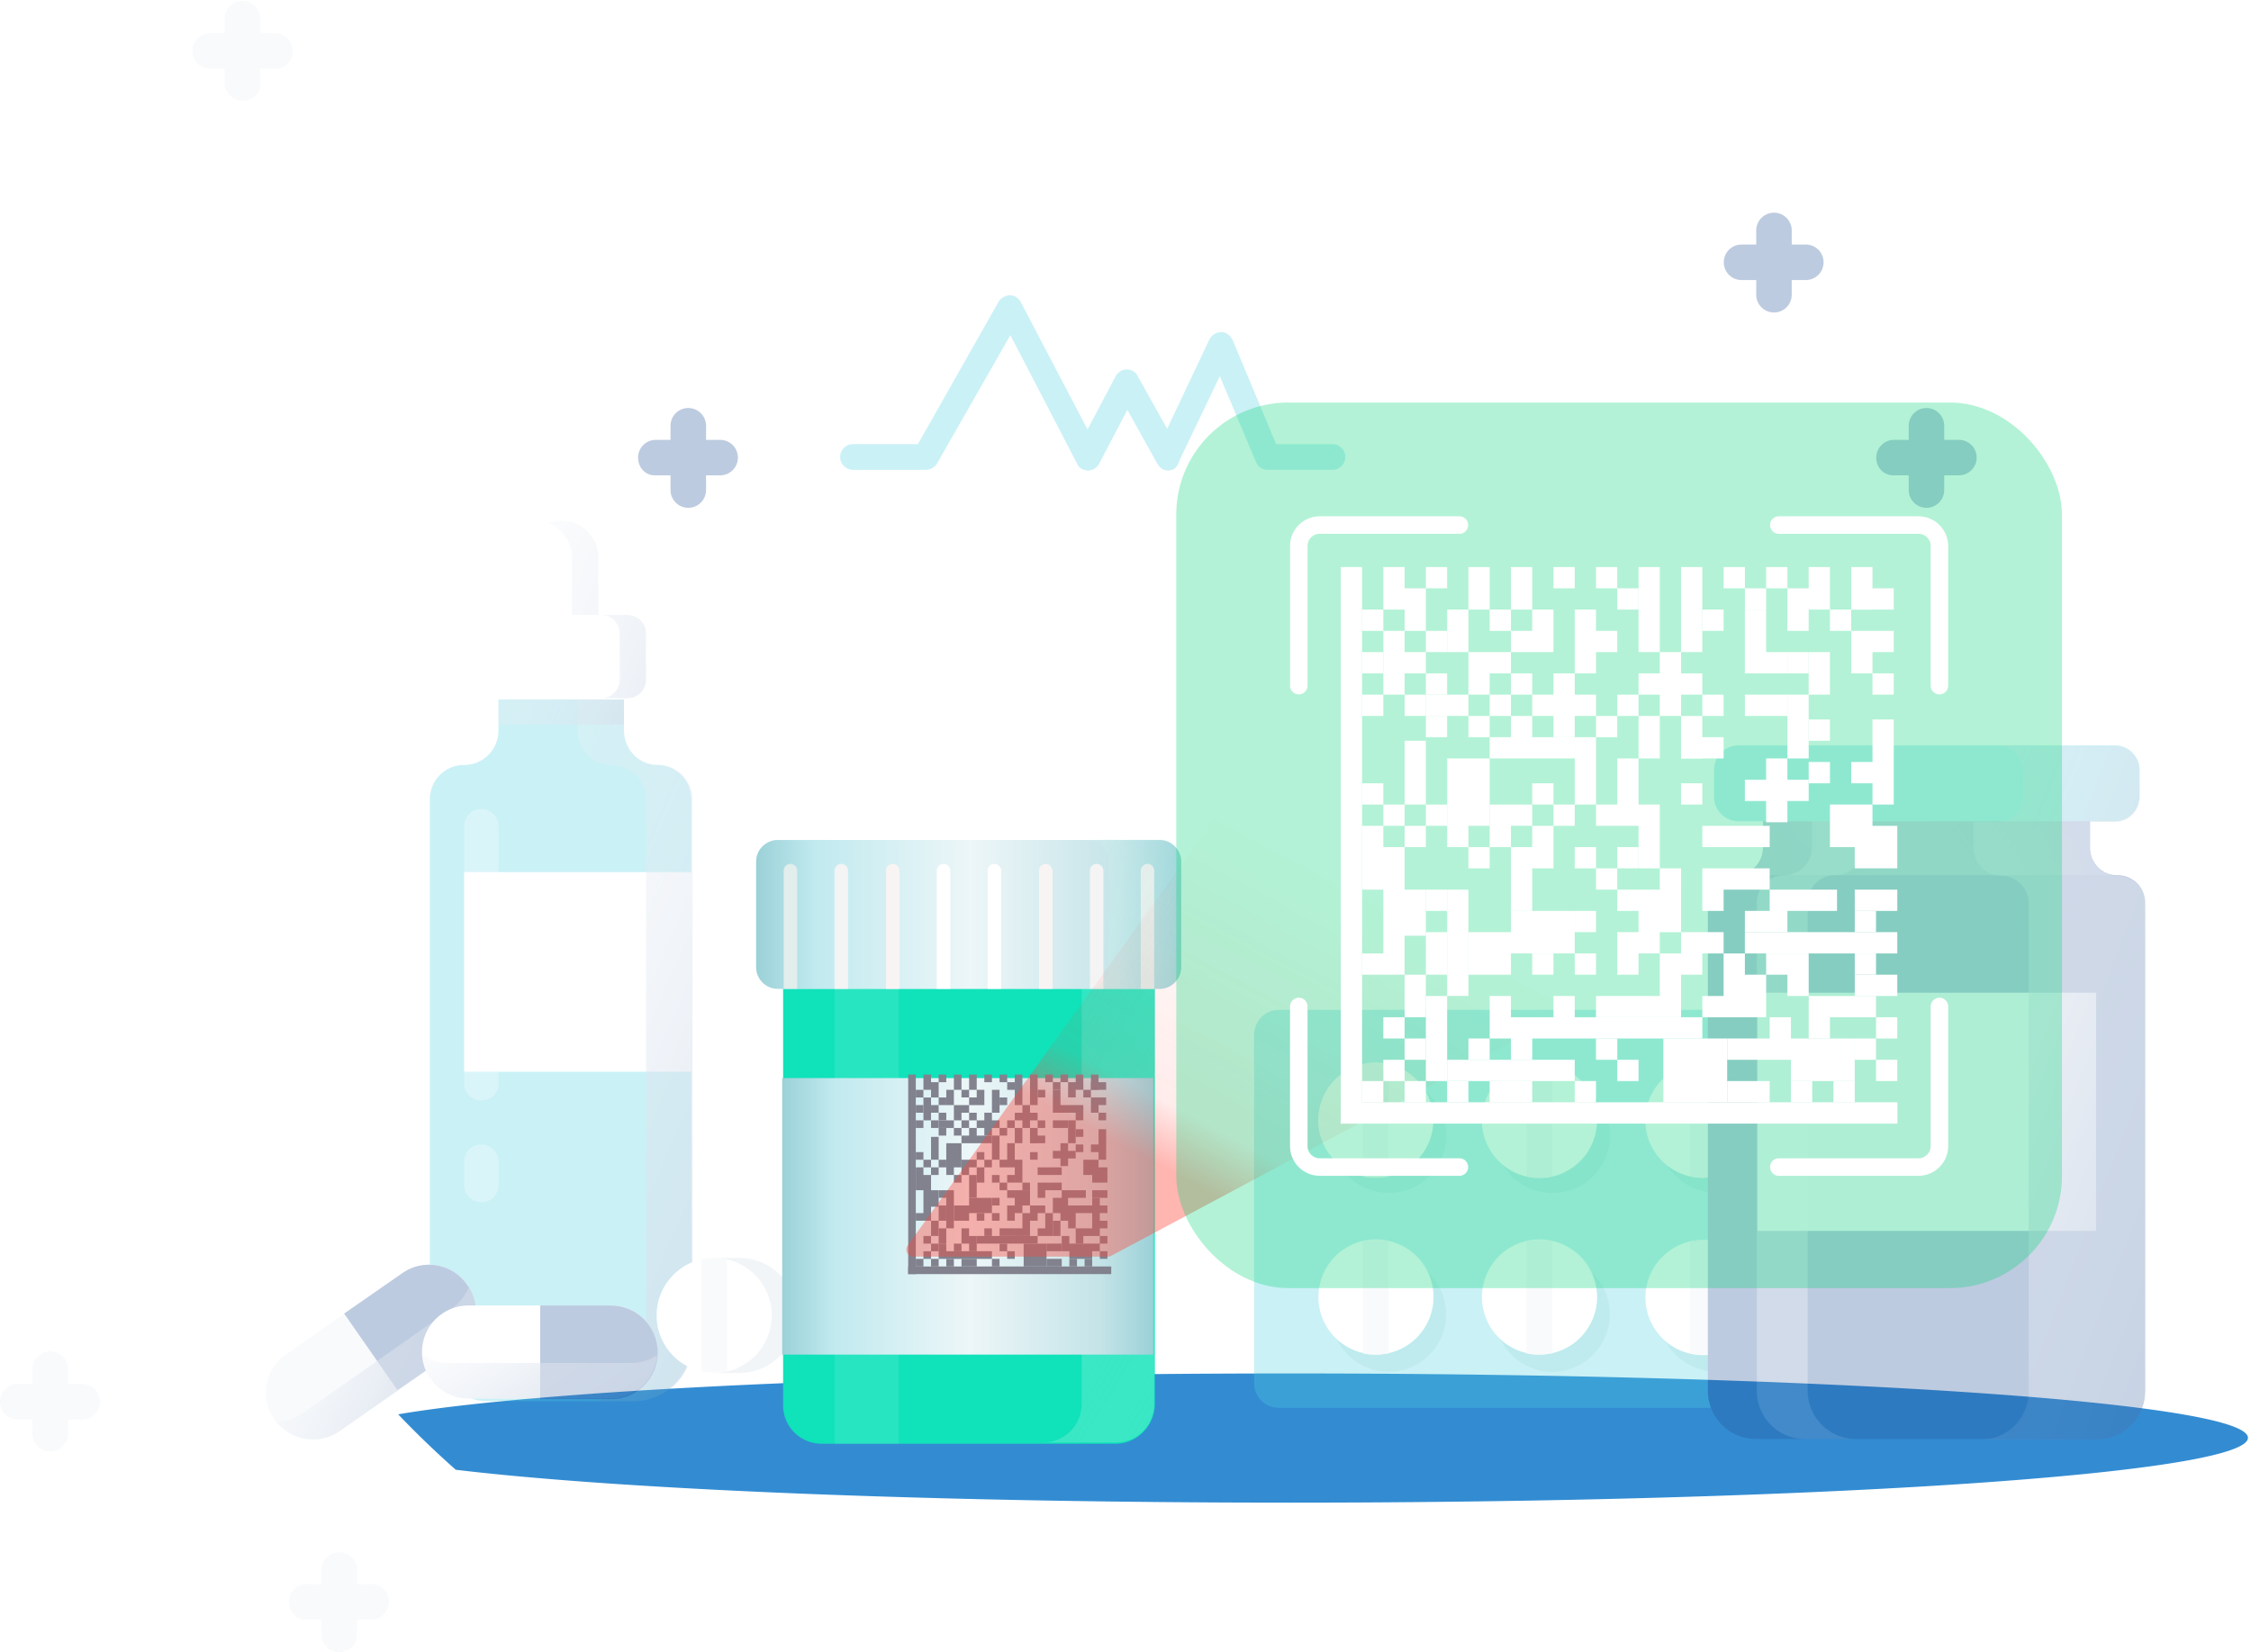<svg width="643" height="472" fill="none" xmlns="http://www.w3.org/2000/svg"><path d="M368.57 392.383c-115.864 0-214.925 4.832-254.83 11.677a265.76 265.76 0 0016.452 15.838c46.905 5.637 136.166 9.395 238.378 9.395 151.043 0 273.558-8.322 273.558-18.522 0-10.201-122.515-18.388-273.558-18.388z" fill="#338CD2"/><g opacity=".3"><path d="M570.061 159.944H456.364V46.247H329.722v113.697H215.85v126.642h113.872v113.872h126.642V286.586h113.697V159.944z" fill="url(#paint0_linear)"/><path d="M333.745 134.406c-1.399 0-2.448-.699-3.148-1.924l-8.571-15.393-8.046 15.393c-.7 1.225-1.925 1.924-3.149 1.924-1.399 0-2.624-.699-3.149-1.924l-19.066-36.733-20.99 36.733c-.7 1.05-1.924 1.749-3.149 1.749h-20.815c-1.924 0-3.673-1.574-3.673-3.673 0-1.924 1.574-3.673 3.673-3.673h18.542l23.089-40.756c.7-1.05 1.924-1.75 3.148-1.75 1.4 0 2.449.7 3.149 1.924l19.066 36.384 8.046-15.218c.7-1.225 1.924-1.924 3.149-1.924 1.224 0 2.624.699 3.148 1.924l8.397 15.043 12.069-25.538c.7-1.225 1.924-2.1 3.323-2.1 1.4 0 2.624.875 3.324 2.275l12.419 29.736h16.093c1.924 0 3.673 1.574 3.673 3.673 0 1.924-1.574 3.673-3.673 3.673h-18.542c-1.399 0-2.798-.874-3.323-2.274l-10.32-24.488-11.72 24.488c-.35 1.575-1.574 2.449-2.974 2.449zm-155.503 74.341V190.73h-35.858v18.017a9.779 9.779 0 01-9.796 9.795 9.78 9.78 0 00-9.795 9.796v155.328c0 9.271 7.521 16.617 16.617 16.617h41.456c9.271 0 16.617-7.521 16.617-16.617V228.338a9.78 9.78 0 00-9.795-9.796c-5.073 0-9.446-4.372-9.446-9.795z" fill="#4DD0E1"/><path d="M197.658 249.153h-65.07v57.024h65.07v-57.024z" fill="#fff"/><path d="M188.038 218.542a9.779 9.779 0 01-9.795-9.795V190.73h-13.294v18.017a9.779 9.779 0 009.795 9.795 9.78 9.78 0 019.796 9.796v155.328c0 9.271-7.522 16.617-16.618 16.617h13.294c9.271 0 16.618-7.521 16.618-16.617V228.338a9.78 9.78 0 00-9.796-9.796z" fill="url(#paint1_linear)"/><path d="M178.242 190.73h-35.859v16.268h35.859V190.73z" fill="url(#paint2_linear)"/><path d="M179.292 199.826h-37.783c-2.973 0-5.247-2.449-5.247-5.247v-13.294c0-2.974 2.449-5.248 5.247-5.248h37.783c2.973 0 5.247 2.449 5.247 5.248v13.294c0 2.798-2.448 5.247-5.247 5.247zM160.4 148.75c-5.772 0-10.495 4.723-10.495 10.495v16.442h20.991v-16.442c0-5.772-4.723-10.495-10.496-10.495z" fill="#fff"/><path d="M163.374 159.245v16.442h7.522v-16.442c0-5.772-4.723-10.495-10.495-10.495-1.4 0-2.624.35-3.673.699 3.848 1.575 6.646 5.423 6.646 9.796z" fill="url(#paint3_linear)"/><path d="M179.293 175.687h-7.522c2.974 0 5.248 2.449 5.248 5.248v13.294c0 2.973-2.449 5.247-5.248 5.247h7.522c2.973 0 5.247-2.449 5.247-5.247v-13.294c0-2.799-2.449-5.248-5.247-5.248z" fill="url(#paint4_linear)"/><path opacity=".3" d="M137.486 314.398c-2.624 0-4.898-2.099-4.898-4.898v-73.466c0-2.623 2.099-4.897 4.898-4.897 2.624 0 4.898 2.099 4.898 4.897V309.5c0 2.799-2.099 4.898-4.898 4.898zm0 29.037c-2.624 0-4.898-2.099-4.898-4.898v-6.647c0-2.624 2.099-4.898 4.898-4.898 2.624 0 4.898 2.099 4.898 4.898v6.647c0 2.799-2.099 4.898-4.898 4.898z" fill="#fff"/><path d="M559.216 288.51h-193.81c-4.023 0-7.172 3.149-7.172 7.172v99.354c0 4.023 3.149 7.171 7.172 7.171h193.81c4.024 0 7.172-3.148 7.172-7.171v-99.354c0-4.023-3.148-7.172-7.172-7.172z" fill="#4DD0E1"/><path d="M408.324 336.002c6.421-6.421 6.421-16.832 0-23.253-6.421-6.421-16.832-6.421-23.253 0-6.421 6.421-6.421 16.832 0 23.253 6.421 6.421 16.832 6.421 23.253 0zm-.033 51.09c6.421-6.421 6.421-16.832 0-23.253-6.421-6.421-16.832-6.421-23.253 0-6.421 6.421-6.421 16.832 0 23.253 6.421 6.421 16.832 6.421 23.253 0zm41.401-47.488c8.398-3.455 12.405-13.064 8.949-21.462-3.455-8.398-13.064-12.405-21.462-8.95-8.398 3.456-12.405 13.065-8.95 21.463 3.456 8.398 13.065 12.404 21.463 8.949zm-.018 51.081c8.398-3.455 12.405-13.064 8.95-21.462-3.456-8.398-13.065-12.405-21.463-8.95-8.398 3.456-12.404 13.065-8.949 21.463 3.455 8.398 13.064 12.404 21.462 8.949zm46.888-51.128c8.398-3.455 12.405-13.064 8.949-21.462-3.455-8.398-13.064-12.405-21.462-8.95s-12.405 13.064-8.949 21.462c3.455 8.398 13.064 12.405 21.462 8.95zm-.018 51.081c8.398-3.455 12.405-13.064 8.949-21.462-3.455-8.398-13.064-12.405-21.462-8.95s-12.405 13.064-8.949 21.462c3.455 8.398 13.064 12.405 21.462 8.95zm46.726-51.062c8.398-3.455 12.405-13.064 8.949-21.462-3.455-8.398-13.064-12.405-21.462-8.95-8.398 3.456-12.405 13.065-8.949 21.463 3.455 8.398 13.064 12.405 21.462 8.949zm-.018 51.081c8.398-3.455 12.405-13.064 8.95-21.462s-13.064-12.405-21.462-8.95c-8.398 3.456-12.405 13.064-8.95 21.462s13.064 12.405 21.462 8.95z" fill="#28BBC6"/><path d="M409.219 322.647c1.455-8.964-4.632-17.41-13.596-18.864-8.964-1.455-17.41 4.632-18.864 13.596-1.455 8.964 4.632 17.409 13.596 18.864 8.964 1.455 17.409-4.632 18.864-13.596z" fill="#fff"/><path d="M389.37 336.088c1.224.35 2.448.35 3.673.35 1.224 0 2.449-.175 3.673-.35v-32.01c-1.224-.35-2.449-.35-3.673-.35-1.225 0-2.449.175-3.673.35v32.01z" fill="#E7EDF4"/><path d="M399.34 385.728c8.389-3.475 12.374-13.094 8.898-21.483-3.475-8.39-13.094-12.374-21.483-8.899-8.39 3.475-12.374 13.094-8.899 21.484 3.475 8.389 13.094 12.374 21.484 8.898z" fill="#fff"/><path d="M389.37 386.64c1.224.349 2.448.349 3.673.349 1.224 0 2.449-.175 3.673-.349v-32.011c-1.224-.349-2.449-.349-3.673-.349-1.225 0-2.449.174-3.673.349v32.011z" fill="#E7EDF4"/><path d="M455.983 322.684c1.418-8.969-4.703-17.39-13.672-18.808-8.969-1.418-17.39 4.703-18.809 13.672-1.418 8.969 4.703 17.39 13.672 18.808 8.969 1.419 17.39-4.702 18.809-13.672z" fill="#fff"/><path d="M436.073 336.088c1.224.35 2.449.35 3.673.35 1.224 0 2.449-.175 3.673-.35v-32.01c-1.224-.35-2.449-.35-3.673-.35-1.224 0-2.449.175-3.673.35v32.01z" fill="#E7EDF4"/><path d="M445.757 385.856c8.458-3.306 12.634-12.843 9.328-21.301-3.307-8.458-12.843-12.634-21.301-9.328-8.458 3.307-12.634 12.844-9.328 21.302 3.306 8.457 12.843 12.634 21.301 9.327z" fill="#fff"/><path d="M436.073 386.64c1.224.35 2.449.35 3.673.35 1.224 0 2.449-.175 3.673-.35v-32.01c-1.224-.35-2.449-.35-3.673-.35-1.224 0-2.449.175-3.673.35v32.01z" fill="#E7EDF4"/><path d="M498.051 331.694c6.421-6.421 6.421-16.831 0-23.252-6.421-6.422-16.832-6.422-23.253 0-6.421 6.421-6.421 16.831 0 23.252 6.421 6.421 16.832 6.421 23.253 0z" fill="#fff"/><path d="M482.777 336.088c1.224.35 2.449.35 3.673.35 1.225 0 2.449-.175 3.673-.35v-32.01c-1.224-.35-2.448-.35-3.673-.35-1.224 0-2.449.175-3.673.35v32.01z" fill="#E7EDF4"/><path d="M502.462 374.489c2.094-8.836-3.37-17.697-12.206-19.792-8.835-2.095-17.696 3.369-19.791 12.205-2.095 8.836 3.369 17.697 12.205 19.792 8.836 2.095 17.697-3.37 19.792-12.205z" fill="#fff"/><path d="M482.776 386.64c1.225.349 2.449.349 3.674.349 1.224 0 2.449-.175 3.673-.349v-32.011c-1.224-.349-2.449-.349-3.673-.349-1.225 0-2.449.174-3.674.349v32.011z" fill="#E7EDF4"/><path d="M549.466 322.576c1.45-8.965-4.641-17.408-13.606-18.858-8.965-1.451-17.407 4.641-18.858 13.606-1.45 8.964 4.642 17.407 13.606 18.858 8.965 1.45 17.408-4.642 18.858-13.606z" fill="#fff"/><path d="M529.655 336.088c1.225.35 2.449.35 3.674.35 1.224 0 2.448-.175 3.673-.35v-32.01c-1.225-.35-2.449-.35-3.673-.35-1.225 0-2.449.175-3.674.35v32.01z" fill="#E7EDF4"/><path d="M539.58 385.748c8.398-3.455 12.405-13.064 8.95-21.462s-13.064-12.405-21.462-8.949c-8.398 3.455-12.405 13.064-8.95 21.462s13.064 12.405 21.462 8.949z" fill="#fff"/><path d="M529.655 386.64c1.224.349 2.449.349 3.673.349 1.224 0 2.449-.175 3.673-.349v-32.011c-1.224-.349-2.449-.349-3.673-.349-1.224 0-2.449.174-3.673.349v32.011z" fill="#E7EDF4"/><path d="M196.609 145.076a5.076 5.076 0 01-5.072-5.072v-18.367a5.076 5.076 0 015.072-5.073 5.077 5.077 0 015.073 5.073v18.367a5.076 5.076 0 01-5.073 5.072z" fill="#235196"/><path d="M182.266 130.733a5.076 5.076 0 015.072-5.073h18.367a5.076 5.076 0 015.072 5.073 5.075 5.075 0 01-5.072 5.072h-18.367c-2.798.175-5.072-2.099-5.072-5.072z" fill="#235196"/><path d="M14.344 414.627a5.076 5.076 0 01-5.073-5.073v-18.366a5.076 5.076 0 015.073-5.073 5.076 5.076 0 015.072 5.073v18.366a5.076 5.076 0 01-5.072 5.073z" fill="#E7EDF4"/><path d="M0 400.458a5.076 5.076 0 015.073-5.073h18.366a5.076 5.076 0 015.073 5.073 5.076 5.076 0 01-5.073 5.073H5.073A5.076 5.076 0 010 400.458zM96.906 472a5.076 5.076 0 01-5.073-5.073v-18.366a5.076 5.076 0 015.073-5.073 5.076 5.076 0 015.072 5.073v18.366A5.076 5.076 0 0196.906 472z" fill="#E7EDF4"/><path d="M82.562 457.657a5.076 5.076 0 015.073-5.073H106a5.077 5.077 0 015.073 5.073 5.076 5.076 0 01-5.073 5.072H87.635c-2.799.175-5.073-2.274-5.073-5.072zM69.269 28.755a5.076 5.076 0 01-5.073-5.072V5.316A5.076 5.076 0 0169.269.243a5.076 5.076 0 015.072 5.073v18.367c.175 2.798-2.099 5.072-5.072 5.072z" fill="#E7EDF4"/><path d="M54.925 14.587a5.076 5.076 0 015.072-5.073H78.54a5.076 5.076 0 015.073 5.073 5.076 5.076 0 01-5.073 5.073H60.172c-2.798 0-5.247-2.274-5.247-5.073z" fill="#E7EDF4"/><path d="M550.296 145.076a5.076 5.076 0 01-5.073-5.072v-18.367a5.077 5.077 0 015.073-5.073 5.076 5.076 0 015.072 5.073v18.367a5.075 5.075 0 01-5.072 5.072z" fill="#235196"/><path d="M535.952 130.733a5.077 5.077 0 015.073-5.073h18.541a5.077 5.077 0 015.073 5.073 5.076 5.076 0 01-5.073 5.072H541.2c-2.974.175-5.248-2.099-5.248-5.072zm-29.211-41.456a5.076 5.076 0 01-5.073-5.073V65.838a5.076 5.076 0 015.073-5.073 5.076 5.076 0 015.072 5.073v18.367a5.076 5.076 0 01-5.072 5.072z" fill="#235196"/><path d="M492.397 74.934a5.076 5.076 0 015.073-5.073h18.366a5.076 5.076 0 015.073 5.073 5.076 5.076 0 01-5.073 5.072H497.47a5.076 5.076 0 01-5.073-5.072zm104.602 167.222v-18.191h-93.407v18.191a7.84 7.84 0 01-7.872 7.872 7.839 7.839 0 00-7.871 7.871V397.31c0 7.696 6.122 13.818 13.819 13.818h97.255c7.696 0 13.818-6.122 13.818-13.818V257.899a7.838 7.838 0 00-7.871-7.871c-4.373.175-7.871-3.499-7.871-7.872z" fill="#235196"/><path d="M598.748 283.612h-96.73v68.044h96.73v-68.044z" fill="#E7EDF4"/><path opacity=".3" d="M516.361 397.31V257.899a7.838 7.838 0 017.871-7.871 7.84 7.84 0 007.872-7.872v-18.191h-14.519v18.191a7.839 7.839 0 01-7.871 7.872 7.838 7.838 0 00-7.871 7.871V397.31c0 7.696 6.122 13.818 13.818 13.818h14.519c-7.522 0-13.819-6.122-13.819-13.818z" fill="#fff"/><path d="M596.998 242.156v-18.191h-93.406v18.191a7.84 7.84 0 01-7.872 7.872h109.15c-4.373.175-7.872-3.499-7.872-7.872z" fill="url(#paint5_linear)"/><path d="M604.17 234.635H496.595c-3.848 0-6.997-3.149-6.997-6.997v-7.696c0-3.849 3.149-6.997 6.997-6.997H604.17c3.848 0 6.997 3.148 6.997 6.997v7.696c-.175 3.848-3.149 6.997-6.997 6.997z" fill="#4DD0E1"/><path d="M604.87 250.203a7.84 7.84 0 01-7.872-7.872v-7.521h7.172c3.848 0 6.997-3.149 6.997-6.997v-7.696c0-3.849-3.149-6.997-6.997-6.997h-33.235c3.849 0 6.997 3.148 6.997 6.997v7.696c0 3.848-3.148 6.997-6.997 6.997h-7.171v7.521a7.839 7.839 0 007.871 7.872 7.838 7.838 0 017.871 7.871v139.411c0 7.696-6.122 13.818-13.818 13.818h33.234c7.697 0 13.819-6.122 13.819-13.818V258.074a7.838 7.838 0 00-7.871-7.871z" fill="url(#paint6_linear)"/><path d="M264.827 359.359h-7.172v1.749c-5.422 2.624-9.27 8.221-9.27 14.693 0 6.472 3.673 12.07 9.27 14.693v1.75h7.172c9.096 0 16.443-7.347 16.443-16.443s-7.347-16.442-16.443-16.442z" fill="#D1DDE8"/><path d="M257.656 392.244c9.081 0 16.442-7.362 16.442-16.443 0-9.081-7.361-16.442-16.442-16.442s-16.443 7.361-16.443 16.442 7.362 16.443 16.443 16.443z" fill="#fff"/><path d="M253.807 391.719c1.225.35 2.449.35 3.673.35 1.225 0 2.449-.175 3.674-.35v-32.01c-1.225-.35-2.449-.35-3.674-.35-1.224 0-2.448.175-3.673.35v32.01z" fill="#E7EDF4"/><path d="M211.173 359.359h-7.172v1.749c-5.422 2.624-9.271 8.221-9.271 14.693 0 6.472 3.674 12.07 9.271 14.693v1.75h7.172c9.096 0 16.442-7.347 16.442-16.443s-7.346-16.442-16.442-16.442z" fill="#D1DDE8"/><path d="M204.001 392.244c9.081 0 16.442-7.362 16.442-16.443 0-9.081-7.361-16.442-16.442-16.442s-16.442 7.361-16.442 16.442 7.361 16.443 16.442 16.443z" fill="#fff"/><path d="M200.328 391.719c1.224.35 2.449.35 3.673.35 1.224 0 2.449-.175 3.673-.35v-32.01c-1.224-.35-2.449-.35-3.673-.35-1.224 0-2.449.175-3.673.35v32.01zm-85.406-27.994l-33.235 23.264c-6.122 4.199-7.521 12.595-3.323 18.542 4.198 6.122 12.594 7.521 18.541 3.323l33.235-23.264c6.122-4.198 7.521-12.594 3.323-18.541-4.198-6.122-12.594-7.522-18.541-3.324z" fill="#E7EDF4"/><path d="M114.922 363.725L98.305 375.27l15.218 21.865 16.617-11.545c6.122-4.198 7.521-12.594 3.323-18.541-4.198-6.122-12.594-7.522-18.541-3.324z" fill="#235196"/><path d="M129.265 373.696L86.41 403.782c-2.274 1.574-4.723 2.274-7.346 2.449 4.373 5.422 12.244 6.647 18.016 2.623l33.235-23.264c5.772-4.023 7.346-11.894 3.673-17.842-1.049 2.274-2.624 4.373-4.723 5.948z" fill="url(#paint7_linear)"/><path d="M174.414 372.957h-40.582c-7.346 0-13.293 5.947-13.293 13.294s5.947 13.294 13.293 13.294h40.582c7.346 0 13.293-5.947 13.293-13.294.175-7.347-5.772-13.294-13.293-13.294z" fill="#fff"/><path d="M174.414 372.957h-20.116v26.763h20.291c7.347 0 13.294-5.948 13.294-13.294 0-7.522-5.947-13.469-13.469-13.469z" fill="#235196"/><path d="M180.361 389.4h-52.476c-2.799 0-5.247-.875-7.346-2.274.524 6.996 6.297 12.419 13.293 12.419h40.582c6.996 0 12.769-5.423 13.293-12.419-2.099 1.399-4.547 2.274-7.346 2.274z" fill="url(#paint8_linear)"/></g><g filter="url(#filter0_d)"><path d="M330.677 400.458h-83.961a10.974 10.974 0 01-11.02-11.02V254.401h106.176v135.037c-.175 5.947-5.073 11.02-11.195 11.02z" fill="#10E2BA"/><path d="M343.272 270.494h-109.15c-3.323 0-6.122-2.799-6.122-6.122v-30.261c0-3.324 2.799-6.122 6.122-6.122h109.15c3.323 0 6.122 2.798 6.122 6.122v30.261c0 3.323-2.799 6.122-6.122 6.122z" fill="#E7EDF4"/><path d="M343.272 270.494h-109.15c-3.323 0-6.122-2.799-6.122-6.122v-30.261c0-3.324 2.799-6.122 6.122-6.122h109.15c3.323 0 6.122 2.798 6.122 6.122v30.261c0 3.323-2.799 6.122-6.122 6.122z" fill="url(#paint9_linear)"/><path d="M237.796 234.81c-1.05 0-1.924.875-1.924 1.924v33.759h3.848v-33.759a1.942 1.942 0 00-1.924-1.924z" fill="#E2EEEC"/><path d="M252.314 234.81a1.942 1.942 0 00-1.924 1.924v33.759h3.848v-33.759a1.941 1.941 0 00-1.924-1.924z" fill="#F4F4F4"/><path d="M267.007 234.81a1.942 1.942 0 00-1.924 1.924v33.759h3.848v-33.759a1.941 1.941 0 00-1.924-1.924z" fill="#F9F4F4"/><path d="M281.526 234.81c-1.05 0-1.924.875-1.924 1.924v33.759h3.848v-33.759a1.942 1.942 0 00-1.924-1.924zm14.518 0c-1.05 0-1.924.875-1.924 1.924v33.759h3.848v-33.759a1.942 1.942 0 00-1.924-1.924z" fill="#fff"/><path d="M310.737 234.81c-1.05 0-1.925.875-1.925 1.924v33.759h3.849v-33.759c-.175-1.049-.875-1.924-1.924-1.924z" fill="#F9F4F4"/><path d="M325.255 234.81a1.942 1.942 0 00-1.924 1.924v33.759h3.848v-33.759a1.941 1.941 0 00-1.924-1.924z" fill="#F4F4F4"/><path d="M339.773 234.81a1.942 1.942 0 00-1.924 1.924v33.759h3.848v-33.759a1.941 1.941 0 00-1.924-1.924z" fill="#ECECEC"/><path opacity=".1" d="M268.757 270.493H250.39v129.965h18.367V270.493z" fill="#fff"/><path opacity=".5" d="M343.272 227.813h-20.714c3.324 0 6.123 2.799 6.123 6.122v30.261c0 3.324-2.799 6.122-6.123 6.122h-1.574v118.77c0 6.123-4.897 11.02-11.02 11.02h20.713c6.123 0 11.02-4.897 11.02-11.02v-118.77h1.575c3.323 0 6.122-2.798 6.122-6.122v-30.261c0-3.323-2.799-6.122-6.122-6.122z" fill="url(#paint10_linear)"/><path d="M341.426 296h-106v79h106v-79z" fill="url(#paint11_linear)"/></g><path d="M259.426 307h2.175v57h-2.175v-57z" fill="#81828E"/><path d="M317.426 361.822V364h-58v-2.178h58zm-55.825-50.465h2.175v2.178h-2.175v-2.178zm0 4.356h2.175v2.179h-2.175v-2.179zm4.35 0h2.175v2.179h-2.175v-2.179zm2.175 2.179h2.175v2.178h-2.175v-2.178zm0-10.892h2.175v2.178h-2.175V307zm0 6.535h2.175v2.178h-2.175v-2.178zm-6.525 6.535h2.175v2.178h-2.175v-2.178zm4.35 0h2.175v2.178h-2.175v-2.178zm0 13.433h2.175v2.179h-2.175v-2.179zm2.175-11.255h2.175v2.179h-2.175v-2.179zm0 9.077h2.175v2.178h-2.175v-2.178zm4.35 4.357h2.175v2.178h-2.175v-2.178zm2.175-2.179h2.175v2.179h-2.175v-2.179zm0-2.178h4.35v2.178h-4.35v-2.178zm-6.525 8.713h2.175v2.179h-2.175v-2.179zm15.225 2.179h2.175v2.178h-2.175v-2.178zm0-6.535h2.175v2.178h-2.175v-2.178zm2.175 2.178h2.175v2.178h-2.175v-2.178zm6.525 0h2.175v2.178h-2.175v-2.178zm-2.175 6.535h2.175v2.178h-2.175v-2.178z" fill="#81828E"/><path d="M287.701 344.395h2.175v4.357h-2.175v-4.357zm0-4.357h2.175v2.179h-2.175v-2.179z" fill="#81828E"/><path d="M289.876 340.038h4.35v2.179h-4.35v-2.179zm13.412 0h6.888v2.179h-6.888v-2.179zm-2.537 2.179h4.35v2.178h-4.35v-2.178zm-4.35-4.357h6.887v2.178h-6.887v-2.178zm0 2.178h2.175v2.179h-2.175v-2.179zm0-6.535h6.887v2.179h-6.887v-2.179zm13.05 0h6.887v2.179h-6.887v-2.179zm0-2.178h4.35v2.178h-4.35v-2.178zm2.537 4.357h4.35v2.178h-4.35v-2.178zm0 4.356h4.35v2.179h-4.35v-2.179zm-22.112 2.179h4.35v2.178h-4.35v-2.178zm-2.175-6.535h2.175v2.178h-2.175v-2.178zm-2.175-13.434h2.175v2.179h-2.175v-2.179zm2.175-2.178h2.175v2.178h-2.175v-2.178zm2.175 2.178h2.175v4.357h-2.175v-4.357zm4.35 0h2.175v4.357h-2.175v-4.357z" fill="#81828E"/><path d="M298.576 324.427v2.178h-4.35v-2.178h4.35zm-2.175 4.719v2.179h-2.175v-2.179h2.175zm2.175-9.076v2.178h-2.175v-2.178h2.175zm0-8.713v2.178h-2.175v-2.178h2.175zm2.175-4.357v2.178h-2.175V307h2.175zm2.175 2.178v2.179h-2.175v-2.179h2.175zm2.175-2.178v2.178h-2.175V307h2.175zm2.175 2.178v4.357h-2.175v-4.357h2.175zm2.175-2.178v4.357h-2.175V307h2.175zm4.35 0v4.357h-2.175V307h2.175z" fill="#81828E"/><path d="M315.976 311.357h-4.35v-2.179h4.35v2.179zm-4.35 2.178h-2.175v-2.178h2.175v2.178zm4.35 2.178h-4.35v-2.178h4.35v2.178zm-2.175 2.179h-2.175v-2.179h2.175v2.179zm2.175 2.178h-2.175v-2.178h2.175v2.178zm-6.525 0h-2.175v-2.178h2.175v2.178zm-2.175-2.178h-2.175v-2.179h2.175v2.179zm-2.175 0h-2.175v-2.179h2.175v2.179zm-2.175 0h-2.175v-2.179h2.175v2.179zm2.175 4.356h-4.35v-2.178h4.35v2.178zm-2.175-6.535h-2.175v-2.178h2.175v2.178zm0-2.178h-2.175v-2.178h2.175v2.178zm6.525 4.357h-2.175v-2.179h2.175v2.179zm-19.575 15.611h2.175v4.357h-2.175v-4.357zm-2.175-6.898h2.175v4.72h-2.175v-4.72zm-2.175 4.72h2.175v2.178h-2.175v-2.178zm2.175 0h4.35v2.178h-4.35v-2.178zm-2.175-17.79h2.175v2.178h-2.175v-2.178zm21.75 9.076h2.175v2.179h-2.175v-2.179zm6.525 0h2.175v8.714h-2.175v-8.714zm-6.525 4.357h2.175v2.178h-2.175v-2.178zm4.35 0h2.175v2.178h-2.175v-2.178zM285.526 307h2.175v2.178h-2.175V307zm2.175 2.178h2.175v2.179h-2.175v-2.179zM281.176 307h2.175v2.178h-2.175V307zm2.175 39.573h2.175v2.179h-2.175v-2.179zm-4.35 0h2.175v2.179h-2.175v-2.179zm-2.175-6.535h2.175v2.179h-2.175v-2.179zm0-4.356h2.175v4.356h-2.175v-4.356z" fill="#81828E"/><path d="M279.001 333.503h2.175v4.357h-2.175v-4.357zm0-4.357h2.175v2.179h-2.175v-2.179zm-4.35-9.076h2.175v2.178h-2.175v-2.178zm8.7 4.357h2.175v6.898h-2.175v-6.898zm-2.175-6.535h2.175v6.535h-2.175v-6.535zm21.75 8.713h2.175v6.535h-2.175v-6.535zm-10.875-10.892h2.175v6.535h-2.175v-6.535zm2.175-8.713h2.175v8.713h-2.175V307zm-10.875 4.357h2.175v6.535h-2.175v-6.535zm21.75 8.713h2.175v6.535h-2.175v-6.535zM289.876 307h2.175v8.713h-2.175V307z" fill="#81828E"/><path d="M285.526 320.07v2.178h-6.525v-2.178h6.525zm21.75 8.713v2.179h-6.525v-2.179h6.525zm-10.875-10.891v2.178h-6.525v-2.178h6.525zm-21.75 6.535h8.7v2.178h-8.7v-2.178zm6.525 6.898h2.175v2.178h-2.175v-2.178zm-4.35-9.077h2.175v2.179h-2.175v-2.179zm-4.35 0h2.175v2.179h-2.175v-2.179zm4.35-4.356h2.175v2.178h-2.175v-2.178zm-4.35 0h2.175v2.178h-2.175v-2.178zm0-2.179h4.35v2.179h-4.35v-2.179zm4.35-2.178h4.35v2.178h-4.35v-2.178zm2.175-2.178h2.175v2.178h-2.175v-2.178zm-4.35 0h2.175v2.178h-2.175v-2.178zM272.476 307h2.175v4.357h-2.175V307zm4.35 0h2.175v4.357h-2.175V307zm-10.875 48.287h2.175v2.178h-2.175v-2.178zm-2.175-2.179h2.175v2.179h-2.175v-2.179zm0 4.357h2.175v2.178h-2.175v-2.178zm-2.175 2.178h2.175v2.179h-2.175v-2.179zm4.35 0h2.175v2.179h-2.175v-2.179zm4.35 0h2.175v2.179h-2.175v-2.179zm2.175-4.356h2.175v2.178h-2.175v-2.178zm13.05 0h2.175v2.178h-2.175v-2.178zm0-4.357h2.175v2.178h-2.175v-2.178zm2.175 0h2.175v2.178h-2.175v-2.178z" fill="#81828E"/><path d="M289.876 350.93h2.175v2.178h-2.175v-2.178zm2.175-4.357h2.175v6.535h-2.175v-6.535zm2.175 0h2.175v2.179h-2.175v-2.179zm0-2.178h4.35v2.178h-4.35v-2.178zm-10.875 15.248h2.175v2.179h-2.175v-2.179zm4.35-2.178h2.175v2.178h-2.175v-2.178zm17.762 2.178h2.175v2.179h-2.175v-2.179zm4.35 0h2.175v2.179h-2.175v-2.179zm2.175-4.356h2.175v2.178h-2.175v-2.178zm2.175 2.178h2.175v2.178h-2.175v-2.178zm0-4.357h2.175v2.179h-2.175v-2.179zm-2.175-10.891h2.175v2.178h-2.175v-2.178zm0 4.356h2.175v2.179h-2.175v-2.179zm-9.062 0h2.175v2.179h-2.175v-2.179zm2.175 0h2.175v4.357h-2.175v-4.357zm2.175 4.357h2.175v4.357h-2.175v-4.357zm2.175 0h4.712v2.178h-4.712v-2.178zm2.537-2.178h4.35v2.178h-4.35v-2.178zm-11.237-4.357h15.587v2.178h-15.587v-2.178zm-1.813 15.248h4.35v2.179h-4.35v-2.179zm0-4.356h4.35v2.178h-4.35v-2.178zm-2.537-4.357h4.35v2.178h-4.35v-2.178zm2.175 0v-4.357h2.175v4.357h-2.175z" fill="#81828E"/><path d="M300.751 353.108v-4.356h2.175v4.356h-2.175zm2.537 4.357v-4.357h2.175v4.357h-2.175zm2.175 2.178v-4.356h6.525v4.356h-6.525zm-24.287-8.713h2.175v2.178h-2.175v-2.178zm-6.525 0h2.175v4.357h-2.175v-4.357zm2.175 2.178h2.175v4.357h-2.175v-4.357z" fill="#81828E"/><path d="M279.001 353.108h17.4v2.179h-17.4v-2.179zm-4.35 6.535h4.35v2.179h-4.35v-2.179zm-6.525-15.248h2.175v4.357h-2.175v-4.357zm4.35 0h4.35v4.357h-4.35v-4.357zm4.35-2.178h6.525v4.356h-6.525v-4.356zm-8.7 8.713h2.175v4.357h-2.175v-4.357z" fill="#81828E"/><path d="M268.126 355.287h2.175v4.356h-2.175v-4.356zm2.175 2.178h13.05v2.178h-13.05v-2.178zm-4.35-8.713h2.175v4.356h-2.175v-4.356zm4.35-8.714h2.175v10.892h-2.175v-10.892zm-2.175-19.968h2.175v2.178h-2.175v-2.178zm2.175 0h2.175v2.178h-2.175v-2.178zm-8.7 9.076h2.175v2.179h-2.175v-2.179zm2.175 2.179h2.175v2.178h-2.175v-2.178zm0-17.79h2.175v6.535h-2.175v-6.535zm0-6.535h2.175v4.357h-2.175V307zm2.175 2.178h2.175v4.357h-2.175v-4.357zm4.35 2.179h2.175v4.356h-2.175v-4.356zm-4.35 13.433h2.175v6.535h-2.175v-6.535zm4.35 1.815h2.175v9.077h-2.175v-9.077zm2.175 0h2.175v6.898h-2.175v-6.898zm-6.525 13.433h2.175v4.72h-2.175v-4.72zm-4.35-6.535h2.175v6.535h-2.175v-6.535zm0 13.07h2.175v2.179h-2.175v-2.179zm2.175-10.891h2.175v13.07h-2.175v-13.07zm28.637 19.605h6.525v6.535h-6.525v-6.535z" fill="#81828E"/><path d="M259.278 355.832c-.952 1.323-.006 3.168 1.624 3.168h55.597a2 2 0 00.943-.236l242.509-129.5c1.836-.98 1.139-3.764-.942-3.764H354.025c-.643 0-1.248.31-1.624.832l-93.123 129.5z" fill="url(#paint12_linear)"/><g filter="url(#filter1_d)"><g filter="url(#filter2_b)"><rect x="352" y="99" width="253" height="253" rx="32" fill="#00D476" fill-opacity=".3"/></g><path d="M399 146h6.075v159H399V146z" fill="#fff"/><path d="M558 298.924V305H399v-6.076h159zM405.075 158.153h6.075v6.076h-6.075v-6.076zm0 12.153h6.075v6.076h-6.075v-6.076zm12.15 0h6.075v6.076h-6.075v-6.076zm6.075 6.076h6.075v6.077H423.3v-6.077zm0-30.382h6.075v6.076H423.3V146zm0 18.229h6.075v6.077H423.3v-6.077zm-18.225 18.23h6.075v6.076h-6.075v-6.076zm12.15 0h6.075v6.076h-6.075v-6.076zm0 37.471h6.075v6.076h-6.075v-6.076zm6.075-31.395h6.075v6.076H423.3v-6.076zm0 25.319h6.075v6.076H423.3v-6.076zm12.15 12.152h6.075v6.077h-6.075v-6.077zm6.075-6.076h6.075v6.076h-6.075v-6.076zm0-6.076h12.15v6.076h-12.15v-6.076zM423.3 238.159h6.075v6.077H423.3v-6.077zm42.525 6.077h6.075v6.076h-6.075v-6.076zm0-18.23h6.075v6.077h-6.075v-6.077zm6.075 6.077h6.075v6.076H471.9v-6.076zm18.225 0h6.075v6.076h-6.075v-6.076zm-6.075 18.229h6.075v6.077h-6.075v-6.077zm-6.075 0h6.075v12.153h-6.075v-12.153zm0-12.153h6.075v6.077h-6.075v-6.077zm6.075 0h12.15v6.077h-12.15v-6.077zm37.463 0h19.237v6.077h-19.237v-6.077zm-7.088 6.077h12.15v6.076h-12.15v-6.076zm-12.15-12.153h19.238v6.076h-19.238v-6.076zm0 6.076h6.075v6.077h-6.075v-6.077zm0-18.229h19.238v6.076h-19.238v-6.076zm36.45 0h19.238v6.076h-19.238v-6.076zm0-6.076h12.15v6.076h-12.15v-6.076zm7.087 12.152h12.151v6.077h-12.151v-6.077zm0 12.153h12.151v6.077h-12.151v-6.077zm-61.762 6.077h12.15v6.076h-12.15v-6.076zm-6.075-18.23h6.075v6.077h-6.075v-6.077zm-6.075-37.471h6.075v6.076H471.9v-6.076zm6.075-6.076h6.075v6.076h-6.075v-6.076zm6.075 6.076h6.075v12.153h-6.075v-12.153zm12.15 0h6.075v12.153H496.2v-12.153z" fill="#fff"/><path d="M508.35 194.611v6.077H496.2v-6.077h12.15zm-6.075 13.166v6.077H496.2v-6.077h6.075zm6.075-25.318v6.076h-6.075v-6.076h6.075zm0-24.306v6.076h-6.075v-6.076h6.075zM514.425 146v6.076h-6.075V146h6.075zm6.075 6.076v6.077h-6.075v-6.077h6.075zm6.075-6.076v6.076H520.5V146h6.075zm6.075 6.076v12.153h-6.075v-12.153h6.075zm6.075-6.076v12.153h-6.075V146h6.075zm12.15 0v12.153H544.8V146h6.075z" fill="#fff"/><path d="M556.95 158.153H544.8v-6.077h12.15v6.077zm-12.15 6.076h-6.075v-6.076h6.075v6.076zm12.15 6.077H544.8v-6.077h12.15v6.077zm-6.075 6.076H544.8v-6.076h6.075v6.076zm6.075 6.077h-6.075v-6.077h6.075v6.077zm-18.225 0h-6.075v-6.077h6.075v6.077zm-6.075-6.077h-6.075v-6.076h6.075v6.076z" fill="#fff"/><path d="M526.575 176.382H520.5v-6.076h6.075v6.076zm-6.075 0h-6.075v-6.076h6.075v6.076zm6.075 12.153h-12.15v-6.076h12.15v6.076zm-6.075-18.229h-6.075v-6.077h6.075v6.077zm0-6.077h-6.075v-6.076h6.075v6.076zm18.225 12.153h-6.075v-6.076h6.075v6.076zM484.05 219.93h6.075v12.153h-6.075V219.93zm-6.075-19.242h6.075v13.166h-6.075v-13.166zm-6.075 13.166h6.075v6.076H471.9v-6.076zm6.075 0h12.15v6.076h-12.15v-6.076zm-6.075-49.625h6.075v6.077H471.9v-6.077zm60.75 25.319h6.075v6.076h-6.075v-6.076zm18.225 0h6.075v24.306h-6.075v-24.306zm-18.225 12.153h6.075v6.076h-6.075v-6.076zm12.15 0h6.075v6.076H544.8v-6.076zM471.9 146h6.075v6.076H471.9V146zm6.075 6.076h6.075v6.077h-6.075v-6.077zM459.75 146h6.075v6.076h-6.075V146zm6.075 110.389h6.075v6.076h-6.075v-6.076zm-12.15 0h6.075v6.076h-6.075v-6.076zm-6.075-18.23h6.075v6.077H447.6v-6.077zm0-12.153h6.075v12.153H447.6v-12.153zm6.075-6.076h6.075v12.153h-6.075V219.93zm0-12.153h6.075v6.077h-6.075v-6.077zm-12.15-25.318h6.075v6.076h-6.075v-6.076zm24.3 12.152h6.075v19.243h-6.075v-19.243zm-6.075-18.229h6.075v18.229h-6.075v-18.229zm60.75 24.306h6.075v18.229H520.5v-18.229zm-30.375-30.382h6.075v18.229h-6.075v-18.229zM496.2 146h6.075v24.306H496.2V146zm-30.375 12.153h6.075v18.229h-6.075v-18.229z" fill="#fff"/><path d="M526.575 182.459h6.075v18.229h-6.075v-18.229zM484.05 146h6.075v24.306h-6.075V146zm-12.15 36.459v6.076h-18.225v-6.076H471.9zm60.75 24.305v6.077h-18.225v-6.077h18.225zm-30.375-30.382v6.077H484.05v-6.077h18.225zm-60.75 18.229h24.3v6.077h-24.3v-6.077zm18.225 19.243h6.075v6.076h-6.075v-6.076zm-12.15-25.319h6.075v6.076H447.6v-6.076zm-12.15 0h6.075v6.076h-6.075v-6.076zm12.15-12.153h6.075v6.077H447.6v-6.077zm-12.15 0h6.075v6.077h-6.075v-6.077zm0-6.076h12.15v6.076h-12.15v-6.076zm12.15-6.077h12.15v6.077H447.6v-6.077zm6.075-6.076h6.075v6.076h-6.075v-6.076zm-12.15 0h6.075v6.076h-6.075v-6.076zM435.45 146h6.075v12.153h-6.075V146zm12.15 0h6.075v12.153H447.6V146zm-30.375 134.694h6.075v6.077h-6.075v-6.077zm-6.075-6.076h6.075v6.076h-6.075v-6.076zm0 12.153h6.075v6.076h-6.075v-6.076zm-6.075 6.076h6.075v6.077h-6.075v-6.077zm12.15 0h6.075v6.077h-6.075v-6.077zm12.15 0h6.075v6.077h-6.075v-6.077zm6.075-12.153h6.075v6.077h-6.075v-6.077zm36.45 0h6.075v6.077H471.9v-6.077zm0-12.153h6.075v6.077H471.9v-6.077zm6.075 0h6.075v6.077h-6.075v-6.077zm6.075 0h6.075v6.077h-6.075v-6.077zm6.075-12.152h6.075v18.229h-6.075v-18.229zm6.075 0h6.075v6.076H496.2v-6.076zm0-6.077h12.15v6.077H496.2v-6.077zm-30.375 42.535h6.075v6.077h-6.075v-6.077zm12.15-6.076h6.075v6.076h-6.075v-6.076zm49.613 6.076h6.075v6.077h-6.075v-6.077zm12.15 0h6.074v6.077h-6.074v-6.077zm6.074-12.153h6.076v6.077h-6.076v-6.077zm6.076 6.077h6.075v6.076h-6.075v-6.076zm0-12.153h6.075v6.076h-6.075v-6.076zm-6.076-30.382h6.076v6.076h-6.076v-6.076zm0 12.153h6.076v6.076h-6.076v-6.076zm-25.312 0h6.075v6.076H520.5v-6.076zm6.075 0h6.075v12.152h-6.075v-12.152zm6.075 12.152h6.075v12.153h-6.075v-12.153zm6.075 0h13.163v6.077h-13.163v-6.077z" fill="#fff"/><path d="M545.812 262.465h12.151v6.076h-12.151v-6.076zm-31.387-12.153h43.538v6.077h-43.538v-6.077zm-5.062 42.535h12.15v6.077h-12.15v-6.077zm0-12.153h12.15v6.077h-12.15v-6.077zm-7.088-12.153h12.15v6.077h-12.15v-6.077zm6.075 0v-12.152h6.075v12.152h-6.075zm6.075 6.077v-12.153h6.075v12.153h-6.075zm7.088 12.153v-12.153h6.075v12.153h-6.075zm6.075 6.076v-12.153h18.224v12.153h-18.224zm-67.838-24.306h6.075v6.077h-6.075v-6.077zm-18.225 0h6.075v12.153h-6.075v-12.153zm6.075 6.077h6.075v12.153H447.6v-12.153zm6.075 0h48.6v6.076h-48.6v-6.076zm-12.15 18.229h12.15v6.077h-12.15v-6.077zM423.3 250.312h6.075v12.153H423.3v-12.153zm12.15 0h12.15v12.153h-12.15v-12.153zm12.15-6.076h18.225v12.153H447.6v-12.153zm-24.3 24.305h6.075v12.153H423.3v-12.153zm0 12.153h6.075v12.153H423.3v-12.153z" fill="#fff"/><path d="M429.375 286.771h36.45v6.076h-36.45v-6.076zm-12.15-24.306h6.075v12.153h-6.075v-12.153zm12.15-24.306h6.075v30.382h-6.075v-30.382zm-6.075-55.7h6.075v6.076H423.3v-6.076zm6.075 0h6.075v6.076h-6.075v-6.076zm-24.3 25.318h6.075v6.077h-6.075v-6.077zm6.075 6.077h6.075v6.076h-6.075v-6.076zm0-49.625h6.075v18.23h-6.075v-18.23zm0-18.229h6.075v12.153h-6.075V146zm6.075 6.076h6.075v12.153h-6.075v-12.153zm12.15 6.077h6.075v12.153h-6.075v-12.153zm-12.15 37.471h6.075v18.23h-6.075v-18.23zm12.15 5.064h6.075v25.318h-6.075v-25.318zm6.075 0h6.075v19.242h-6.075v-19.242zm-18.225 37.471h6.075v13.166h-6.075v-13.166zm-12.15-18.229h6.075v18.229h-6.075V219.93zm0 36.459h6.075v6.076h-6.075v-6.076zm6.075-30.383h6.075v36.459h-6.075v-36.459zm79.987 54.688h18.226v18.23h-18.226v-18.23z" fill="#fff"/><path d="M432.877 134H393a6 6 0 00-6 6v39.877m45.877 137.538H393a6 6 0 01-6-6v-39.878M524.123 134H564a6 6 0 016 6v39.877m-45.877 137.538H564a6 6 0 006-6v-39.878" stroke="#fff" stroke-width="5" stroke-linecap="round"/></g><defs><linearGradient id="paint0_linear" x1="392.956" y1="46.247" x2="392.956" y2="400.458" gradientUnits="userSpaceOnUse"><stop stop-color="#fff"/><stop offset=".752" stop-color="#fff" stop-opacity="0"/></linearGradient><linearGradient id="paint1_linear" x1="63.714" y1="247.734" x2="316.449" y2="358.216" gradientUnits="userSpaceOnUse"><stop offset=".002" stop-color="#fff" stop-opacity="0"/><stop offset="1" stop-color="#235196"/></linearGradient><linearGradient id="paint2_linear" x1="115.125" y1="174.627" x2="217.663" y2="229.507" gradientUnits="userSpaceOnUse"><stop offset=".002" stop-color="#fff" stop-opacity="0"/><stop offset="1" stop-color="#235196"/></linearGradient><linearGradient id="paint3_linear" x1="113.51" y1="142.254" x2="262.985" y2="202.91" gradientUnits="userSpaceOnUse"><stop offset=".002" stop-color="#fff" stop-opacity="0"/><stop offset="1" stop-color="#235196"/></linearGradient><linearGradient id="paint4_linear" x1="106.492" y1="159.55" x2="255.966" y2="220.207" gradientUnits="userSpaceOnUse"><stop offset=".002" stop-color="#fff" stop-opacity="0"/><stop offset="1" stop-color="#235196"/></linearGradient><linearGradient id="paint5_linear" x1="490.832" y1="283.819" x2="600.591" y2="202.944" gradientUnits="userSpaceOnUse"><stop offset=".002" stop-color="#fff" stop-opacity="0"/><stop offset="1" stop-color="#235196"/></linearGradient><linearGradient id="paint6_linear" x1="460.075" y1="263.799" x2="679.593" y2="348.284" gradientUnits="userSpaceOnUse"><stop offset=".002" stop-color="#fff" stop-opacity="0"/><stop offset="1" stop-color="#235196"/></linearGradient><linearGradient id="paint7_linear" x1="71.065" y1="372.035" x2="144.988" y2="404.91" gradientUnits="userSpaceOnUse"><stop offset=".002" stop-color="#fff" stop-opacity="0"/><stop offset="1" stop-color="#235196"/></linearGradient><linearGradient id="paint8_linear" x1="133.79" y1="354.644" x2="175.491" y2="423.966" gradientUnits="userSpaceOnUse"><stop offset=".002" stop-color="#fff" stop-opacity="0"/><stop offset="1" stop-color="#235196"/></linearGradient><linearGradient id="paint9_linear" x1="228" y1="248.972" x2="349.394" y2="248.972" gradientUnits="userSpaceOnUse"><stop stop-color="#9BD1D8"/><stop offset=".141" stop-color="#C1EAEF"/><stop offset=".505" stop-color="#EDF6F8"/><stop offset=".853" stop-color="#C5E4E8"/><stop offset="1" stop-color="#9BD1D8"/></linearGradient><linearGradient id="paint10_linear" x1="242.69" y1="263.676" x2="405.163" y2="363.327" gradientUnits="userSpaceOnUse"><stop offset=".002" stop-color="#fff" stop-opacity="0"/><stop offset="1" stop-color="#55EDC9"/></linearGradient><linearGradient id="paint11_linear" x1="235.426" y1="335" x2="341.426" y2="335" gradientUnits="userSpaceOnUse"><stop stop-color="#9BD1D8"/><stop offset=".141" stop-color="#C1EAEF"/><stop offset=".505" stop-color="#EDF6F8"/><stop offset=".853" stop-color="#C5E4E8"/><stop offset="1" stop-color="#9BD1D8"/></linearGradient><linearGradient id="paint12_linear" x1="306.5" y1="320" x2="352" y2="235" gradientUnits="userSpaceOnUse"><stop stop-color="#FF4539" stop-opacity=".4"/><stop offset=".178" stop-color="#FF4539" stop-opacity=".1"/><stop offset="1" stop-color="#FF4539" stop-opacity="0"/></linearGradient><filter id="filter0_d" x="172" y="195.813" width="209.394" height="260.645" filterUnits="userSpaceOnUse" color-interpolation-filters="sRGB"><feFlood flood-opacity="0" result="BackgroundImageFix"/><feColorMatrix in="SourceAlpha" values="0 0 0 0 0 0 0 0 0 0 0 0 0 0 0 0 0 0 127 0"/><feOffset dx="-12" dy="12"/><feGaussianBlur stdDeviation="22"/><feColorMatrix values="0 0 0 0 0 0 0 0 0 0 0 0 0 0 0 0 0 0 0.2 0"/><feBlend in2="BackgroundImageFix" result="effect1_dropShadow"/><feBlend in="SourceGraphic" in2="effect1_dropShadow" result="shape"/></filter><filter id="filter1_d" x="300" y="79" width="325" height="325" filterUnits="userSpaceOnUse" color-interpolation-filters="sRGB"><feFlood flood-opacity="0" result="BackgroundImageFix"/><feColorMatrix in="SourceAlpha" values="0 0 0 0 0 0 0 0 0 0 0 0 0 0 0 0 0 0 127 0"/><feOffset dx="-16" dy="16"/><feGaussianBlur stdDeviation="18"/><feColorMatrix values="0 0 0 0 0 0 0 0 0 0 0 0 0 0 0 0 0 0 0.21 0"/><feBlend in2="BackgroundImageFix" result="effect1_dropShadow"/><feBlend in="SourceGraphic" in2="effect1_dropShadow" result="shape"/></filter><filter id="filter2_b" x="328" y="75" width="301" height="301" filterUnits="userSpaceOnUse" color-interpolation-filters="sRGB"><feFlood flood-opacity="0" result="BackgroundImageFix"/><feGaussianBlur in="BackgroundImage" stdDeviation="12"/><feComposite in2="SourceAlpha" operator="in" result="effect1_backgroundBlur"/><feBlend in="SourceGraphic" in2="effect1_backgroundBlur" result="shape"/></filter></defs></svg>